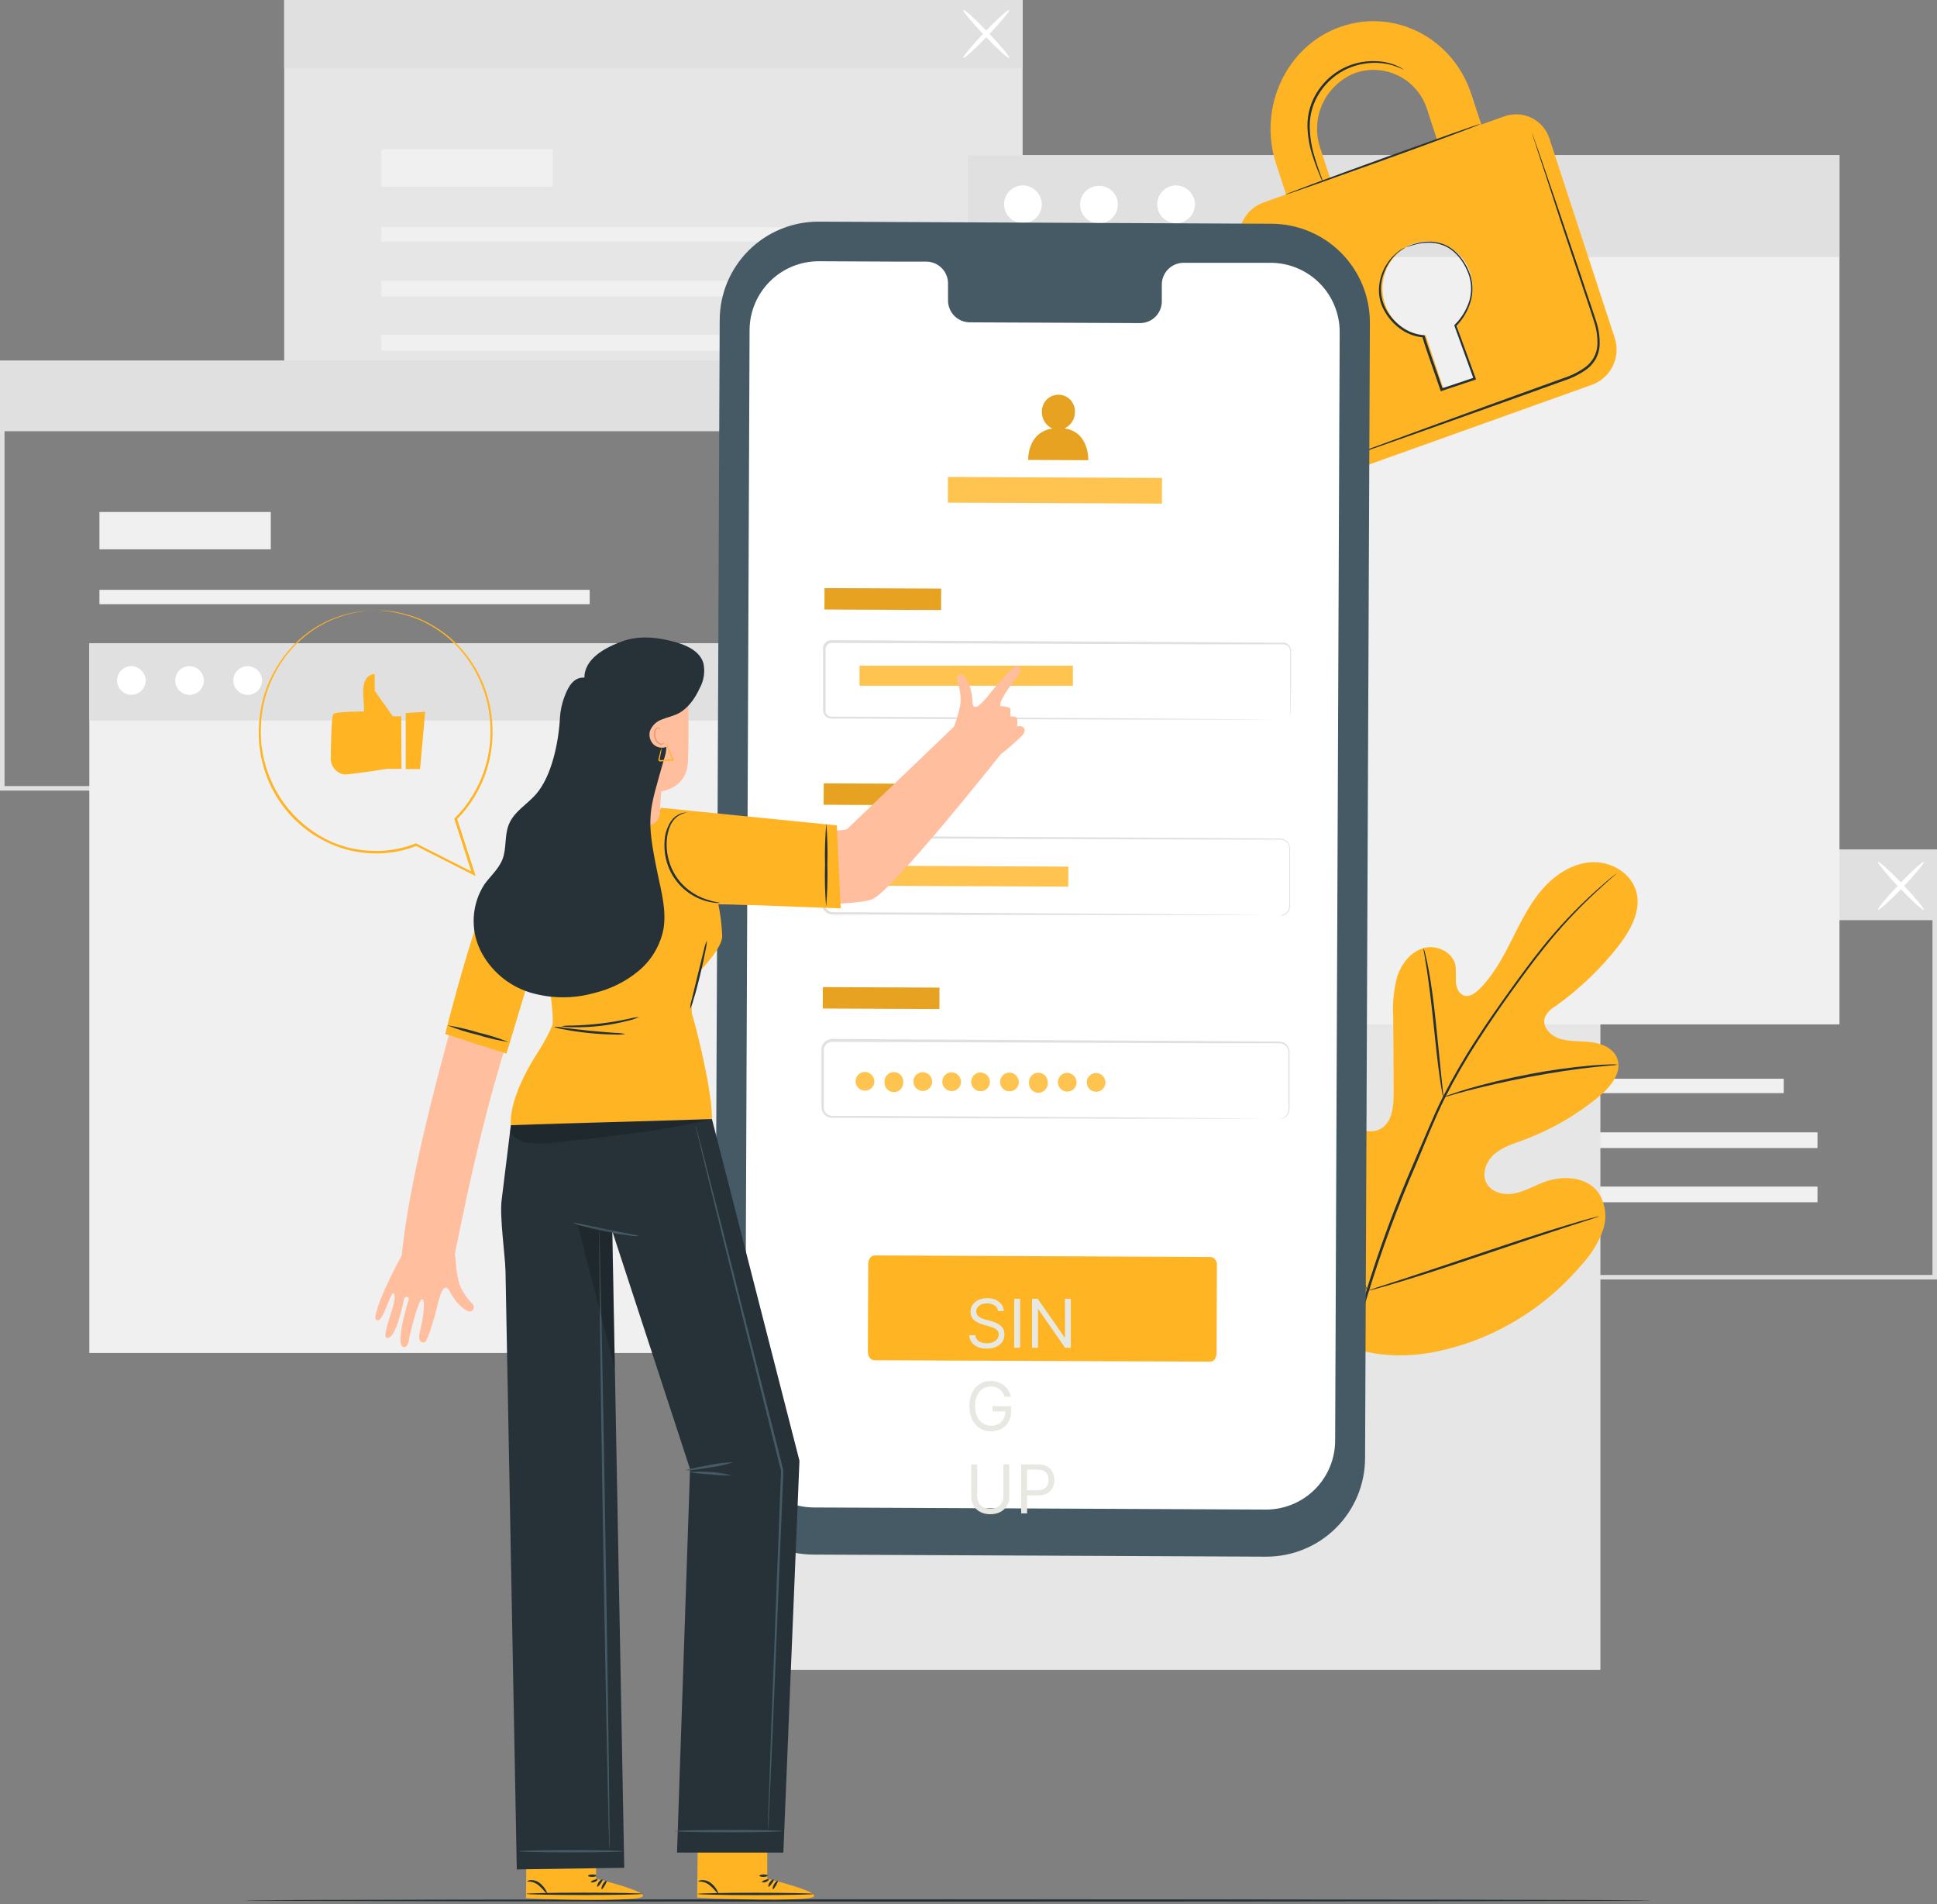 <svg width="234" height="230" viewBox="0 0 234 230" fill="none" xmlns="http://www.w3.org/2000/svg">
<rect x="0" y="0" width="234" height="230" fill="#808080" stroke="none"/>
<path d="M234 154.545H144.231V102.597H234V154.545ZM144.779 153.997H233.452V103.145H144.779V153.997Z" fill="#E0E0E0"/>
<path d="M215.481 130.296H156.254V132.033H215.481V130.296Z" fill="#F0F0F0"/>
<path d="M219.562 136.771H156.254V138.666H219.562V136.771Z" fill="#F0F0F0"/>
<path d="M219.562 143.322H156.254V145.217H219.562V143.322Z" fill="#F0F0F0"/>
<path d="M176.953 120.892H156.254V125.4H176.953V120.892Z" fill="#F0F0F0"/>
<path d="M233.726 102.871H144.521V111.142H233.726V102.871Z" fill="#E0E0E0"/>
<path d="M226.863 109.904C226.748 109.794 227.898 108.409 229.426 106.809C230.955 105.21 232.297 103.999 232.406 104.103C232.516 104.208 231.371 105.599 229.843 107.204C228.314 108.809 226.972 110.014 226.863 109.904Z" fill="white"/>
<path d="M232.417 109.904C232.307 110.014 230.971 108.809 229.437 107.204C227.904 105.599 226.759 104.213 226.874 104.103C226.989 103.994 228.32 105.199 229.854 106.809C231.387 108.42 232.521 109.794 232.417 109.904Z" fill="white"/>
<path d="M123.537 0H34.332V51.405H123.537V0Z" fill="#E6E6E6"/>
<path d="M105.298 27.431H46.07V29.167H105.298V27.431Z" fill="#F0F0F0"/>
<path d="M109.378 33.905H46.07V35.8H109.378V33.905Z" fill="#F0F0F0"/>
<path d="M109.378 40.456H46.07V42.351H109.378V40.456Z" fill="#F0F0F0"/>
<path d="M66.769 18.026H46.07V22.534H66.769V18.026Z" fill="#F0F0F0"/>
<path d="M123.537 0H34.332V8.271H123.537V0Z" fill="#E0E0E0"/>
<path d="M116.373 6.995C116.258 6.891 117.408 5.499 118.936 3.9C120.464 2.3 121.806 1.09 121.916 1.2C122.025 1.309 120.881 2.695 119.352 4.294C117.824 5.894 116.482 7.093 116.373 6.995Z" fill="white"/>
<path d="M121.916 6.995C121.806 7.104 120.47 5.899 118.936 4.294C117.403 2.689 116.258 1.309 116.373 1.2C116.488 1.09 117.819 2.295 119.352 3.9C120.886 5.505 122.031 6.891 121.916 6.995Z" fill="white"/>
<path d="M89.753 95.493H0V43.54H89.753V95.493ZM0.548 94.945H89.205V44.088H0.548V94.945Z" fill="#E0E0E0"/>
<path d="M71.239 71.245H12.012V72.981H71.239V71.245Z" fill="#F0F0F0"/>
<path d="M75.32 77.719H12.012V79.614H75.32V77.719Z" fill="#F0F0F0"/>
<path d="M75.32 84.27H12.012V86.165H75.32V84.27Z" fill="#F0F0F0"/>
<path d="M32.711 61.84H12.012V66.348H32.711V61.84Z" fill="#F0F0F0"/>
<path d="M89.479 43.814H0.274V52.085H89.479V43.814Z" fill="#E0E0E0"/>
<path d="M193.336 107.395H88.005V201.694H193.336V107.395Z" fill="#E6E6E6"/>
<path d="M93.302 77.691H10.79V163.418H93.302V77.691Z" fill="#F0F0F0"/>
<path d="M93.302 77.691H10.79V87.03H93.302V77.691Z" fill="#E0E0E0"/>
<path d="M17.604 82.265C17.589 82.604 17.475 82.93 17.276 83.205C17.077 83.479 16.802 83.689 16.484 83.808C16.167 83.928 15.822 83.951 15.491 83.876C15.161 83.801 14.86 83.63 14.625 83.385C14.391 83.141 14.233 82.832 14.172 82.499C14.112 82.165 14.15 81.821 14.283 81.51C14.416 81.198 14.637 80.932 14.92 80.745C15.203 80.558 15.534 80.458 15.873 80.457C16.342 80.469 16.787 80.666 17.112 81.004C17.436 81.343 17.613 81.796 17.604 82.265Z" fill="white"/>
<path d="M24.632 82.265C24.618 82.605 24.504 82.934 24.305 83.21C24.106 83.486 23.829 83.698 23.511 83.818C23.192 83.939 22.846 83.963 22.513 83.887C22.181 83.812 21.878 83.641 21.643 83.395C21.407 83.149 21.25 82.839 21.189 82.504C21.128 82.169 21.167 81.823 21.301 81.51C21.435 81.197 21.658 80.93 21.943 80.743C22.227 80.556 22.561 80.457 22.901 80.457C23.37 80.469 23.815 80.666 24.139 81.004C24.464 81.343 24.641 81.796 24.632 82.265Z" fill="white"/>
<path d="M31.659 82.265C31.645 82.605 31.532 82.934 31.332 83.21C31.133 83.486 30.857 83.698 30.538 83.818C30.22 83.939 29.873 83.963 29.541 83.887C29.209 83.812 28.906 83.641 28.67 83.395C28.435 83.149 28.277 82.839 28.216 82.504C28.155 82.169 28.194 81.823 28.328 81.51C28.462 81.197 28.686 80.93 28.97 80.743C29.255 80.556 29.588 80.457 29.928 80.457C30.397 80.469 30.843 80.666 31.167 81.004C31.491 81.343 31.668 81.796 31.659 82.265Z" fill="white"/>
<path d="M222.218 18.749H116.888V123.729H222.218V18.749Z" fill="#F0F0F0"/>
<path d="M222.218 18.749H116.888V31.046H222.218V18.749Z" fill="#E0E0E0"/>
<path d="M125.86 24.774C125.84 25.221 125.69 25.653 125.428 26.015C125.165 26.378 124.802 26.655 124.384 26.813C123.965 26.971 123.509 27.002 123.073 26.903C122.636 26.804 122.239 26.579 121.929 26.256C121.619 25.933 121.411 25.526 121.331 25.086C121.25 24.646 121.301 24.192 121.477 23.78C121.652 23.369 121.944 23.018 122.318 22.771C122.691 22.524 123.128 22.392 123.576 22.392C124.194 22.406 124.782 22.665 125.21 23.111C125.638 23.558 125.871 24.156 125.86 24.774Z" fill="white"/>
<path d="M134.443 23.164C134.746 23.494 134.946 23.905 135.018 24.348C135.089 24.791 135.028 25.244 134.844 25.653C134.659 26.061 134.358 26.406 133.978 26.645C133.599 26.883 133.157 27.005 132.709 26.995C132.261 26.984 131.826 26.842 131.458 26.586C131.09 26.33 130.806 25.971 130.64 25.555C130.474 25.138 130.435 24.682 130.527 24.243C130.619 23.805 130.838 23.402 131.156 23.087C131.603 22.662 132.199 22.432 132.815 22.446C133.431 22.461 134.017 22.719 134.443 23.164Z" fill="white"/>
<path d="M144.362 24.774C144.343 25.221 144.193 25.653 143.93 26.015C143.668 26.378 143.305 26.655 142.886 26.813C142.468 26.971 142.012 27.002 141.575 26.903C141.139 26.804 140.741 26.579 140.432 26.256C140.122 25.933 139.914 25.526 139.834 25.086C139.753 24.646 139.804 24.192 139.979 23.78C140.155 23.369 140.447 23.018 140.82 22.771C141.193 22.524 141.631 22.392 142.078 22.392C142.697 22.406 143.284 22.665 143.712 23.111C144.14 23.558 144.374 24.156 144.362 24.774Z" fill="white"/>
<path d="M199.465 229.547C199.465 229.624 161.43 229.689 114.527 229.689C67.624 229.689 29.573 229.624 29.573 229.547C29.573 229.47 67.602 229.404 114.527 229.404C161.452 229.404 199.465 229.476 199.465 229.547Z" fill="#263238"/>
<path d="M162.405 162.493C153.942 156.582 152.025 145.611 152.359 135.746C152.414 134.103 152.233 132.361 153.017 130.921C153.8 129.48 155.629 128.489 157.103 129.179C158.324 129.754 158.856 131.178 159.54 132.356C160.454 133.924 161.793 135.202 163.402 136.042C164.448 136.59 165.746 136.919 166.781 136.349C168.205 135.566 168.37 133.61 168.359 131.967C168.359 128.911 168.341 125.858 168.304 122.809C168.206 121.171 168.372 119.529 168.797 117.945C169.306 116.389 170.44 114.949 171.99 114.51C173.54 114.072 175.474 114.976 175.825 116.575C175.885 117.253 175.901 117.934 175.874 118.613C175.918 119.298 176.235 120.048 176.876 120.256C177.517 120.464 178.185 119.988 178.678 119.506C180.365 117.863 181.516 115.721 182.584 113.607C183.652 111.492 184.698 109.318 186.232 107.516C187.765 105.714 189.885 104.284 192.257 104.147C194.628 104.01 197.099 105.467 197.69 107.768C198.282 110.068 196.94 112.418 195.499 114.286C193.326 117.058 190.763 119.503 187.891 121.543C187.331 121.85 186.883 122.328 186.615 122.907C186.259 124.003 187.294 125.098 188.373 125.443C189.595 125.849 190.92 125.723 192.207 125.876C193.495 126.029 194.864 126.588 195.351 127.793C196.02 129.469 194.617 131.222 193.243 132.372C190.482 134.673 187.347 136.483 183.975 137.724C182.77 138.162 181.505 138.551 180.53 139.394C179.555 140.238 178.974 141.711 179.56 142.867C180.146 144.023 181.652 144.39 182.918 144.154C184.183 143.919 185.306 143.239 186.511 142.785C188.762 141.936 191.665 142.089 193.084 144.034C193.523 144.704 193.801 145.466 193.897 146.262C193.992 147.057 193.901 147.864 193.632 148.618C193.083 150.12 192.24 151.496 191.15 152.666C187.563 156.952 182.902 160.209 177.643 162.104C172.423 163.911 167.587 164.404 162.399 162.503" fill="#FFB423"/>
<path d="M195.28 105.5C195.28 105.5 195.231 105.555 195.121 105.654L194.634 106.086C194.207 106.47 193.577 107.028 192.783 107.768C190.531 109.859 188.44 112.116 186.527 114.521C185.306 116.039 184.041 117.759 182.693 119.626C181.346 121.494 179.955 123.51 178.574 125.652C177.103 127.91 175.755 130.247 174.537 132.652C173.902 133.906 173.343 135.215 172.768 136.552L171.07 140.632C168.832 145.772 166.883 151.033 165.231 156.391C163.901 160.774 162.984 165.272 162.493 169.827C162.174 172.9 162.123 175.996 162.339 179.078C162.427 180.174 162.509 181.012 162.586 181.581C162.619 181.855 162.64 182.074 162.662 182.233V182.458C162.639 182.386 162.622 182.313 162.613 182.239C162.586 182.08 162.553 181.866 162.509 181.592C162.41 181.044 162.306 180.179 162.208 179.084C161.943 175.995 161.962 172.89 162.263 169.805C162.724 165.231 163.621 160.712 164.941 156.309C166.578 150.936 168.523 145.662 170.763 140.512L172.505 136.447C173.08 135.116 173.645 133.796 174.285 132.537C175.512 130.124 176.87 127.782 178.355 125.52C179.757 123.329 181.171 121.346 182.502 119.495C183.833 117.644 185.12 115.913 186.336 114.401C188.268 112.002 190.387 109.76 192.673 107.697C193.484 106.968 194.13 106.42 194.568 106.053L195.078 105.643C195.14 105.588 195.208 105.54 195.28 105.5Z" fill="#263238"/>
<path d="M174.357 132.526C174.279 132.3 174.226 132.067 174.198 131.83C174.11 131.375 174.011 130.735 173.896 129.902C173.661 128.259 173.42 126.008 173.162 123.515C172.905 121.023 172.615 118.766 172.374 117.14C172.248 116.329 172.138 115.677 172.061 115.223C172.002 114.99 171.97 114.751 171.968 114.511C172.063 114.73 172.131 114.96 172.171 115.195C172.292 115.644 172.428 116.291 172.582 117.107C172.894 118.75 173.201 120.985 173.458 123.482C173.716 125.98 173.935 128.171 174.105 129.875C174.187 130.641 174.258 131.293 174.313 131.814C174.355 132.048 174.37 132.287 174.357 132.526Z" fill="#263238"/>
<path d="M195.434 128.593C195.167 128.651 194.896 128.684 194.623 128.691C194.075 128.741 193.297 128.807 192.333 128.916C190.405 129.124 187.754 129.508 184.846 130.055C181.937 130.603 179.325 131.222 177.446 131.699C176.509 131.94 175.753 132.159 175.255 132.307C174.989 132.401 174.713 132.467 174.433 132.504C174.686 132.376 174.95 132.272 175.222 132.192C175.737 132.011 176.482 131.759 177.413 131.49C179.281 130.943 181.893 130.291 184.813 129.732C187.286 129.259 189.781 128.912 192.29 128.691C193.259 128.609 194.042 128.576 194.59 128.566C194.871 128.546 195.154 128.556 195.434 128.593Z" fill="#263238"/>
<path d="M165.209 155.925C165.151 155.846 165.103 155.759 165.067 155.668L164.705 154.906C164.393 154.244 163.971 153.263 163.467 152.064C162.449 149.654 161.151 146.279 159.77 142.533C158.39 138.786 157.119 135.412 156.155 132.975C155.684 131.792 155.295 130.822 155.005 130.099L154.698 129.316C154.656 129.226 154.626 129.13 154.611 129.031C154.669 129.11 154.717 129.197 154.753 129.289L155.114 130.05C155.421 130.713 155.848 131.693 156.352 132.893C157.371 135.303 158.669 138.677 160.05 142.423C161.43 146.17 162.701 149.544 163.665 151.981C164.136 153.165 164.525 154.134 164.809 154.857C164.935 155.169 165.04 155.405 165.122 155.64C165.164 155.731 165.194 155.827 165.209 155.925Z" fill="#263238"/>
<path d="M193.188 146.904C193.1 146.954 193.006 146.993 192.909 147.019L192.098 147.293L189.102 148.262C186.571 149.084 183.077 150.256 179.242 151.549C175.408 152.841 171.897 153.992 169.35 154.758C168.079 155.147 167.044 155.443 166.327 155.64L165.5 155.854C165.403 155.884 165.304 155.905 165.204 155.914C165.292 155.864 165.385 155.825 165.483 155.799L166.294 155.525L169.29 154.556C171.821 153.734 175.315 152.562 179.149 151.269C182.983 149.977 186.489 148.826 189.036 148.06C190.312 147.671 191.342 147.375 192.065 147.178L192.892 146.964C192.988 146.933 193.087 146.913 193.188 146.904Z" fill="#263238"/>
<path d="M181.773 14.039L178.952 15.046L177.742 11.36C175.518 4.563 168.43 0.953 161.917 3.248C155.405 5.543 151.938 12.998 154.161 19.795L155.372 23.482L152.54 24.495C151.46 24.914 150.583 25.733 150.092 26.781C149.6 27.83 149.531 29.028 149.9 30.126L157.749 54.111C157.912 54.655 158.182 55.16 158.545 55.597C158.907 56.034 159.353 56.394 159.857 56.655C160.36 56.916 160.911 57.073 161.477 57.117C162.043 57.161 162.612 57.09 163.15 56.91L192.383 46.454C193.477 46.036 194.366 45.21 194.864 44.149C195.361 43.089 195.428 41.877 195.05 40.768L187.196 16.783C187.028 16.241 186.754 15.738 186.388 15.304C186.022 14.871 185.573 14.515 185.067 14.259C184.561 14.003 184.008 13.852 183.442 13.814C182.876 13.776 182.309 13.852 181.773 14.039ZM159.491 17.873C158.891 16.105 158.999 14.174 159.791 12.485C160.584 10.795 161.999 9.477 163.741 8.808C164.602 8.513 165.512 8.395 166.419 8.461C167.326 8.526 168.211 8.773 169.02 9.188C169.829 9.602 170.546 10.176 171.129 10.874C171.712 11.572 172.148 12.38 172.412 13.25L173.617 16.936L160.696 21.559L159.491 17.873ZM175.923 39.158L177.928 45.282C177.965 45.404 177.953 45.537 177.895 45.651C177.836 45.765 177.737 45.853 177.616 45.895L174.806 46.898C174.694 46.928 174.574 46.915 174.472 46.86C174.37 46.805 174.293 46.712 174.258 46.602L172.237 40.505C171.122 40.445 170.053 40.045 169.172 39.36C168.291 38.674 167.64 37.736 167.307 36.671C166.831 35.263 166.918 33.725 167.55 32.379C168.182 31.034 169.31 29.985 170.698 29.452C171.383 29.218 172.108 29.124 172.831 29.176C173.553 29.228 174.257 29.425 174.902 29.756C175.546 30.086 176.118 30.542 176.582 31.098C177.047 31.654 177.394 32.297 177.605 32.99C177.957 34.072 177.986 35.234 177.688 36.332C177.391 37.431 176.779 38.418 175.929 39.174L175.923 39.158Z" fill="#FFB423"/>
<path d="M178.826 14.981C178.826 15.057 173.595 17.024 167.088 19.363C160.581 21.701 155.273 23.58 155.246 23.525C155.219 23.471 160.477 21.488 166.989 19.143C173.502 16.799 178.799 14.909 178.826 14.981Z" fill="#263238"/>
<path d="M185.037 15.989C185.062 16.036 185.082 16.085 185.098 16.136C185.142 16.246 185.191 16.388 185.257 16.564C185.399 16.963 185.596 17.517 185.843 18.207L187.946 24.331C188.822 26.927 189.869 30.005 191.03 33.423C191.578 35.138 192.224 36.923 192.826 38.802C193.149 39.77 193.288 40.79 193.237 41.809C193.191 42.339 193.04 42.855 192.793 43.326C192.53 43.796 192.179 44.211 191.758 44.548C190.912 45.165 189.973 45.644 188.976 45.966L186.155 46.98L180.814 48.891L171.771 52.112L165.664 54.259L164.021 54.807L163.583 54.949C163.536 54.97 163.486 54.983 163.435 54.988C163.435 54.988 163.478 54.988 163.572 54.922L163.999 54.752L165.642 54.133L171.716 51.898L180.743 48.612L186.073 46.684L188.894 45.665C189.862 45.356 190.774 44.892 191.594 44.29C191.985 43.978 192.313 43.593 192.558 43.156C192.79 42.72 192.93 42.241 192.969 41.749C193.019 40.767 192.885 39.784 192.574 38.851C191.983 36.989 191.358 35.187 190.794 33.472C189.655 30.049 188.603 26.96 187.771 24.363C186.938 21.767 186.237 19.68 185.755 18.212C185.525 17.495 185.35 16.936 185.207 16.531L185.076 16.093C185.059 16.059 185.046 16.024 185.037 15.989Z" fill="#263238"/>
<path d="M169.613 8.435C169.613 8.435 169.323 8.293 168.786 8.074C168.021 7.78 167.212 7.617 166.392 7.592C165.178 7.55 163.97 7.778 162.854 8.26C161.498 8.86 160.338 9.83 159.507 11.059C158.672 12.284 158.223 13.733 158.22 15.216C158.232 16.432 158.416 17.64 158.768 18.804C159.053 19.801 159.349 20.595 159.546 21.148C159.662 21.429 159.757 21.718 159.831 22.014C159.675 21.751 159.545 21.474 159.442 21.187C159.217 20.639 158.894 19.861 158.576 18.859C158.186 17.683 157.974 16.455 157.946 15.216C157.932 13.677 158.391 12.17 159.261 10.9C160.12 9.626 161.327 8.626 162.739 8.019C163.889 7.535 165.136 7.321 166.382 7.394C167.219 7.437 168.041 7.632 168.808 7.97C169.013 8.064 169.211 8.174 169.4 8.298C169.477 8.332 169.55 8.379 169.613 8.435Z" fill="#263238"/>
<path d="M169.865 29.868C169.953 29.815 170.044 29.77 170.139 29.731C170.413 29.608 170.697 29.507 170.988 29.43C171.45 29.294 171.926 29.213 172.407 29.189C173.061 29.154 173.715 29.253 174.329 29.479C175.731 29.972 177.019 31.402 177.654 33.313C177.959 34.339 177.959 35.432 177.654 36.458C177.316 37.571 176.711 38.585 175.89 39.41L175.923 39.262C176.652 41.261 177.446 43.43 178.267 45.693L178.317 45.829L178.18 45.879L176.925 46.295L174.187 47.21L174.05 47.254L174.006 47.117C173.256 44.849 172.434 42.735 171.815 40.659L171.936 40.752C170.865 40.663 169.844 40.261 169 39.596C168.236 39.008 167.61 38.26 167.165 37.405C166.763 36.647 166.563 35.798 166.584 34.94C166.609 34.064 166.828 33.203 167.225 32.421C167.622 31.639 168.187 30.954 168.879 30.416C169.164 30.185 169.484 30 169.827 29.868C169.517 30.052 169.218 30.251 168.928 30.465C168.168 31.109 167.585 31.937 167.236 32.87C166.936 33.574 166.796 34.335 166.825 35.099C166.855 35.863 167.053 36.611 167.406 37.29C167.843 38.113 168.454 38.83 169.197 39.394C170.002 40.025 170.976 40.406 171.996 40.489H172.089L172.116 40.571C172.719 42.609 173.546 44.739 174.307 47.018L174.126 46.93L176.865 46.016L178.114 45.594L178.026 45.78C177.21 43.518 176.422 41.343 175.699 39.344V39.262L175.764 39.196C176.561 38.405 177.154 37.434 177.495 36.364C177.786 35.383 177.786 34.339 177.495 33.357C176.898 31.517 175.666 30.12 174.329 29.627C173.738 29.399 173.106 29.293 172.472 29.315C171.999 29.326 171.529 29.39 171.07 29.507C170.254 29.709 169.871 29.896 169.865 29.868Z" fill="#263238"/>
<path d="M152.934 188.023L98.221 187.771C95.061 187.753 92.037 186.483 89.814 184.238C87.591 181.993 86.349 178.957 86.362 175.797L86.943 38.638C86.949 37.072 87.264 35.523 87.87 34.08C88.475 32.636 89.359 31.326 90.471 30.224C91.583 29.122 92.901 28.25 94.35 27.658C95.799 27.066 97.351 26.766 98.916 26.773L153.625 27.026C156.784 27.041 159.808 28.311 162.033 30.555C164.257 32.799 165.5 35.834 165.489 38.994L164.908 176.148C164.902 177.714 164.587 179.263 163.982 180.707C163.376 182.151 162.493 183.462 161.381 184.565C160.269 185.668 158.951 186.541 157.501 187.134C156.052 187.727 154.5 188.029 152.934 188.023Z" fill="#455A64"/>
<path d="M153.542 31.741H142.938C142.592 31.748 142.251 31.823 141.934 31.961C141.616 32.099 141.33 32.299 141.09 32.548C140.849 32.797 140.661 33.091 140.534 33.413C140.408 33.736 140.346 34.08 140.353 34.425V36.348C140.359 36.694 140.298 37.037 140.171 37.359C140.045 37.681 139.856 37.975 139.616 38.224C139.376 38.472 139.089 38.671 138.772 38.809C138.454 38.947 138.113 39.021 137.768 39.026L117.096 38.933C116.397 38.915 115.733 38.619 115.252 38.112C114.77 37.605 114.509 36.927 114.527 36.227V34.305C114.545 33.606 114.285 32.93 113.804 32.422C113.324 31.915 112.662 31.619 111.963 31.599H108.233L98.949 31.555C96.741 31.542 94.617 32.405 93.044 33.954C91.47 35.503 90.574 37.612 90.552 39.821L90.005 173.699C90 174.795 90.21 175.881 90.625 176.895C91.04 177.909 91.65 178.831 92.421 179.609C93.192 180.388 94.109 181.006 95.119 181.43C96.129 181.854 97.213 182.075 98.308 182.08L152.907 182.332C154.003 182.337 155.09 182.126 156.104 181.711C157.119 181.296 158.042 180.685 158.821 179.914C159.6 179.142 160.219 178.225 160.643 177.214C161.067 176.203 161.288 175.119 161.293 174.023L161.841 40.144C161.854 37.929 160.987 35.8 159.431 34.225C157.875 32.649 155.757 31.756 153.542 31.741Z" fill="white"/>
<path d="M146.197 164.47L105.599 164.295C105.177 164.295 104.837 163.834 104.843 163.276L104.887 152.655C104.887 152.107 105.232 151.636 105.653 151.636L146.252 151.823C146.486 151.863 146.695 151.992 146.836 152.183C146.976 152.374 147.038 152.612 147.008 152.847L146.97 163.457C146.97 164.021 146.619 164.475 146.197 164.47Z" fill="#FFB423"/>
<path d="M120.569 158.357C120.535 158.064 120.394 157.837 120.148 157.675C119.901 157.513 119.599 157.433 119.241 157.433C118.979 157.433 118.75 157.475 118.554 157.56C118.36 157.644 118.207 157.761 118.098 157.909C117.99 158.057 117.936 158.226 117.936 158.414C117.936 158.572 117.974 158.708 118.049 158.822C118.126 158.933 118.224 159.027 118.343 159.102C118.463 159.175 118.588 159.235 118.719 159.284C118.849 159.33 118.97 159.367 119.079 159.396L119.68 159.558C119.834 159.598 120.005 159.654 120.194 159.725C120.385 159.797 120.567 159.894 120.74 160.017C120.915 160.138 121.059 160.294 121.173 160.485C121.287 160.675 121.343 160.909 121.343 161.186C121.343 161.506 121.26 161.795 121.092 162.053C120.927 162.311 120.684 162.516 120.364 162.668C120.047 162.82 119.661 162.896 119.207 162.896C118.783 162.896 118.416 162.827 118.106 162.691C117.798 162.554 117.556 162.364 117.379 162.119C117.204 161.875 117.104 161.591 117.081 161.267H117.821C117.84 161.491 117.915 161.675 118.046 161.822C118.179 161.966 118.346 162.074 118.548 162.145C118.752 162.214 118.972 162.249 119.207 162.249C119.48 162.249 119.725 162.205 119.943 162.116C120.16 162.026 120.333 161.901 120.46 161.741C120.587 161.579 120.65 161.39 120.65 161.175C120.65 160.979 120.595 160.819 120.486 160.696C120.376 160.572 120.232 160.472 120.053 160.395C119.874 160.318 119.68 160.251 119.472 160.193L118.745 159.985C118.283 159.852 117.917 159.663 117.647 159.416C117.378 159.17 117.243 158.848 117.243 158.449C117.243 158.118 117.333 157.829 117.512 157.583C117.693 157.334 117.935 157.142 118.239 157.005C118.545 156.867 118.887 156.797 119.264 156.797C119.645 156.797 119.984 156.866 120.281 157.002C120.577 157.137 120.812 157.322 120.985 157.557C121.16 157.792 121.253 158.058 121.262 158.357H120.569ZM123.237 156.878V162.792H122.521V156.878H123.237ZM129.362 156.878V162.792H128.669L125.447 158.149H125.389V162.792H124.673V156.878H125.366L128.6 161.533H128.657V156.878H129.362ZM121.378 168.726C121.314 168.532 121.231 168.358 121.127 168.204C121.025 168.048 120.902 167.915 120.76 167.805C120.62 167.695 120.46 167.612 120.281 167.554C120.102 167.496 119.905 167.467 119.692 167.467C119.341 167.467 119.023 167.558 118.736 167.739C118.449 167.92 118.221 168.186 118.052 168.539C117.882 168.891 117.797 169.323 117.797 169.835C117.797 170.347 117.883 170.779 118.054 171.132C118.226 171.484 118.458 171.75 118.75 171.931C119.043 172.112 119.372 172.203 119.738 172.203C120.077 172.203 120.375 172.131 120.633 171.986C120.893 171.84 121.095 171.634 121.239 171.368C121.386 171.101 121.459 170.786 121.459 170.424L121.678 170.47H119.9V169.835H122.152V170.47C122.152 170.957 122.048 171.381 121.84 171.741C121.634 172.101 121.349 172.38 120.985 172.578C120.623 172.775 120.208 172.873 119.738 172.873C119.214 172.873 118.754 172.75 118.358 172.503C117.963 172.257 117.655 171.906 117.434 171.452C117.214 170.998 117.104 170.459 117.104 169.835C117.104 169.367 117.167 168.947 117.292 168.573C117.419 168.198 117.598 167.878 117.829 167.615C118.06 167.351 118.334 167.149 118.649 167.008C118.965 166.868 119.312 166.797 119.692 166.797C120.004 166.797 120.294 166.845 120.564 166.939C120.835 167.031 121.077 167.163 121.288 167.334C121.502 167.504 121.68 167.707 121.823 167.944C121.965 168.179 122.063 168.439 122.117 168.726H121.378ZM121.216 176.878H121.932V180.794C121.932 181.198 121.837 181.559 121.647 181.877C121.458 182.192 121.191 182.442 120.847 182.624C120.502 182.805 120.098 182.896 119.634 182.896C119.17 182.896 118.766 182.805 118.421 182.624C118.077 182.442 117.809 182.192 117.618 181.877C117.43 181.559 117.335 181.198 117.335 180.794V176.878H118.052V180.736C118.052 181.025 118.115 181.282 118.242 181.507C118.369 181.73 118.55 181.906 118.785 182.035C119.022 182.162 119.305 182.226 119.634 182.226C119.963 182.226 120.246 182.162 120.483 182.035C120.72 181.906 120.901 181.73 121.026 181.507C121.153 181.282 121.216 181.025 121.216 180.736V176.878ZM123.362 182.792V176.878H125.361C125.825 176.878 126.204 176.962 126.498 177.129C126.795 177.295 127.014 177.519 127.157 177.802C127.299 178.085 127.37 178.401 127.37 178.749C127.37 179.098 127.299 179.414 127.157 179.699C127.016 179.984 126.799 180.211 126.504 180.381C126.21 180.548 125.832 180.632 125.372 180.632H123.94V179.997H125.349C125.667 179.997 125.922 179.942 126.114 179.832C126.307 179.722 126.446 179.574 126.533 179.387C126.621 179.199 126.666 178.986 126.666 178.749C126.666 178.513 126.621 178.301 126.533 178.114C126.446 177.927 126.306 177.781 126.111 177.675C125.917 177.567 125.659 177.513 125.338 177.513H124.079V182.792H123.362Z" fill="#E8E8E3"/>
<path d="M113.697 71.097L99.609 71.033L99.597 73.618L113.685 73.682L113.697 71.097Z" fill="#FFB423"/>
<path opacity="0.1" d="M113.697 71.097L99.609 71.033L99.597 73.618L113.685 73.682L113.697 71.097Z" fill="black"/>
<path d="M154.994 86.97C155.105 86.959 155.213 86.933 155.317 86.894C155.469 86.834 155.601 86.733 155.697 86.603C155.794 86.472 155.852 86.316 155.865 86.154C155.865 85.283 155.865 84.012 155.865 82.38C155.865 81.564 155.865 80.649 155.865 79.641C155.865 79.395 155.865 79.138 155.865 78.88C155.901 78.63 155.846 78.376 155.712 78.162C155.636 78.06 155.538 77.977 155.425 77.919C155.312 77.861 155.187 77.83 155.06 77.828H154.205H146.29L100.477 77.659C100.36 77.657 100.244 77.683 100.139 77.735C100.034 77.788 99.944 77.865 99.875 77.96C99.743 78.174 99.692 78.429 99.733 78.677C99.733 79.225 99.733 79.773 99.733 80.321C99.733 81.416 99.733 82.511 99.733 83.607C99.733 84.155 99.733 84.703 99.733 85.25C99.71 85.505 99.71 85.762 99.733 86.017C99.761 86.126 99.815 86.228 99.889 86.313C99.963 86.399 100.056 86.466 100.16 86.51C100.268 86.553 100.383 86.573 100.499 86.57H103.287L115.453 86.636L136.048 86.762L149.933 86.871L153.707 86.915H154.687C154.912 86.915 155.021 86.915 155.021 86.915H154.687H153.707H149.933H136.048L115.453 86.85L103.287 86.8H100.499C100.346 86.807 100.193 86.78 100.05 86.724C99.906 86.662 99.778 86.568 99.675 86.45C99.573 86.331 99.499 86.191 99.459 86.039C99.427 85.895 99.416 85.748 99.426 85.601V85.195C99.426 84.648 99.426 84.1 99.426 83.552C99.426 82.457 99.426 81.361 99.426 80.266C99.426 79.718 99.426 79.17 99.426 78.623C99.415 78.477 99.415 78.33 99.426 78.184C99.446 78.023 99.509 77.87 99.606 77.741C99.701 77.609 99.826 77.501 99.971 77.428C100.116 77.354 100.277 77.317 100.439 77.319L146.252 77.571L154.167 77.626H155.021C155.172 77.626 155.32 77.662 155.454 77.732C155.587 77.801 155.702 77.902 155.788 78.026C155.943 78.264 156.005 78.55 155.963 78.831C155.963 79.088 155.963 79.346 155.963 79.592C155.963 80.589 155.963 81.504 155.963 82.331C155.963 83.974 155.925 85.234 155.914 86.11C155.901 86.279 155.84 86.44 155.738 86.575C155.636 86.71 155.497 86.813 155.339 86.871C155.235 86.936 155.116 86.97 154.994 86.97Z" fill="#E0E0E0"/>
<path d="M129.606 80.408H103.841V82.824H129.606V80.408Z" fill="#FFB423"/>
<path opacity="0.2" d="M129.606 80.408H103.841V82.824H129.606V80.408Z" fill="white"/>
<path d="M113.601 94.682L99.513 94.618L99.501 97.203L113.589 97.267L113.601 94.682Z" fill="#FFB423"/>
<path opacity="0.1" d="M113.601 94.682L99.513 94.618L99.501 97.203L113.589 97.267L113.601 94.682Z" fill="black"/>
<path d="M154.638 110.556C154.749 110.542 154.858 110.522 154.967 110.496C155.12 110.447 155.26 110.366 155.379 110.258C155.498 110.151 155.593 110.019 155.657 109.871C155.743 109.65 155.777 109.412 155.755 109.176C155.755 108.913 155.755 108.628 155.755 108.31C155.755 107.675 155.755 106.952 155.755 106.119V102.641C155.781 102.389 155.726 102.136 155.596 101.918C155.461 101.695 155.249 101.529 154.999 101.452C154.727 101.404 154.449 101.389 154.172 101.409H146.29L100.636 101.239C100.391 101.239 100.154 101.329 99.969 101.491C99.785 101.654 99.666 101.877 99.634 102.121C99.634 102.641 99.634 103.216 99.634 103.764C99.634 104.859 99.634 105.955 99.634 107.05C99.634 107.598 99.634 108.146 99.634 108.694C99.614 108.95 99.624 109.207 99.667 109.46C99.735 109.682 99.876 109.875 100.067 110.008C100.269 110.136 100.507 110.198 100.746 110.183H101.507H103.09L115.212 110.244L135.735 110.37L149.571 110.479L153.334 110.523H154.315H154.643H154.315H153.334H149.571H135.735L115.201 110.501L103.079 110.457H100.697C100.4 110.475 100.106 110.396 99.859 110.233C99.609 110.06 99.427 109.807 99.344 109.515C99.294 109.237 99.28 108.954 99.3 108.672C99.3 108.124 99.3 107.576 99.3 107.028C99.3 105.933 99.3 104.837 99.3 103.742C99.3 103.194 99.3 102.646 99.3 102.099C99.34 101.786 99.493 101.498 99.729 101.289C99.966 101.08 100.271 100.965 100.587 100.965L146.241 101.217L154.123 101.277C154.417 101.259 154.711 101.279 154.999 101.337C155.284 101.43 155.524 101.626 155.673 101.885C155.815 102.126 155.876 102.406 155.848 102.685C155.848 102.942 155.848 103.194 155.848 103.446C155.848 104.438 155.848 105.347 155.848 106.185C155.848 107.023 155.848 107.73 155.848 108.376C155.848 108.688 155.848 108.978 155.848 109.247C155.868 109.492 155.829 109.738 155.733 109.964C155.662 110.115 155.559 110.249 155.432 110.357C155.304 110.465 155.155 110.544 154.994 110.589C154.874 110.599 154.754 110.587 154.638 110.556Z" fill="#E0E0E0"/>
<path d="M113.494 119.291L99.407 119.227L99.395 121.812L113.483 121.876L113.494 119.291Z" fill="#FFB423"/>
<path opacity="0.1" d="M113.494 119.291L99.407 119.227L99.395 121.812L113.483 121.876L113.494 119.291Z" fill="black"/>
<path d="M154.528 135.155C154.639 135.142 154.749 135.122 154.857 135.095C155.009 135.046 155.15 134.966 155.269 134.859C155.388 134.753 155.483 134.622 155.547 134.476C155.633 134.254 155.667 134.016 155.646 133.78C155.646 133.512 155.646 133.232 155.646 132.909C155.646 132.279 155.646 131.551 155.646 130.718V127.24C155.672 126.988 155.616 126.735 155.487 126.517C155.349 126.298 155.137 126.135 154.89 126.057C154.617 126.006 154.339 125.99 154.063 126.008H146.181L100.527 125.838C100.281 125.838 100.044 125.928 99.86 126.09C99.675 126.253 99.556 126.476 99.524 126.72C99.524 127.267 99.524 127.815 99.524 128.363C99.524 129.458 99.524 130.554 99.524 131.649C99.524 132.197 99.524 132.745 99.524 133.293C99.504 133.547 99.515 133.802 99.557 134.054C99.623 134.277 99.764 134.471 99.957 134.602C100.158 134.733 100.397 134.794 100.636 134.777H103.019L115.14 134.843L135.664 134.969L149.5 135.078L153.263 135.122H154.244C154.463 135.122 154.572 135.122 154.572 135.122C154.572 135.122 154.463 135.122 154.244 135.122H153.263H149.5H135.664L115.14 135.062L103.019 135.012H100.636C100.34 135.032 100.045 134.953 99.798 134.788C99.549 134.615 99.367 134.362 99.283 134.07C99.234 133.792 99.219 133.509 99.24 133.227C99.24 132.679 99.24 132.131 99.24 131.584C99.24 130.488 99.24 129.393 99.24 128.297C99.24 127.749 99.24 127.202 99.24 126.627C99.278 126.314 99.43 126.026 99.666 125.817C99.902 125.608 100.206 125.493 100.521 125.493L146.175 125.745L154.057 125.805C154.351 125.787 154.645 125.807 154.934 125.865C155.218 125.958 155.458 126.153 155.607 126.413C155.749 126.654 155.81 126.934 155.783 127.213C155.783 127.47 155.783 127.727 155.783 127.974C155.783 128.965 155.783 129.875 155.783 130.713C155.783 131.551 155.783 132.257 155.783 132.904C155.783 133.216 155.783 133.506 155.783 133.775C155.804 134.02 155.764 134.266 155.668 134.492C155.597 134.643 155.494 134.777 155.366 134.885C155.238 134.993 155.089 135.072 154.928 135.116C154.8 135.16 154.663 135.174 154.528 135.155Z" fill="#E0E0E0"/>
<path d="M129.056 104.677L103.291 104.56L103.28 106.975L129.045 107.092L129.056 104.677Z" fill="#FFB423"/>
<path opacity="0.2" d="M129.056 104.677L103.291 104.56L103.28 106.975L129.045 107.092L129.056 104.677Z" fill="white"/>
<path d="M105.621 130.685C105.605 130.906 105.524 131.116 105.389 131.291C105.254 131.466 105.071 131.598 104.862 131.67C104.653 131.742 104.428 131.75 104.214 131.695C104 131.64 103.807 131.524 103.659 131.36C103.51 131.196 103.414 130.992 103.38 130.774C103.347 130.556 103.378 130.332 103.47 130.131C103.562 129.931 103.712 129.762 103.899 129.645C104.087 129.528 104.304 129.469 104.525 129.475C104.83 129.492 105.116 129.628 105.322 129.855C105.527 130.082 105.634 130.38 105.621 130.685Z" fill="#FFB423"/>
<path d="M109.11 130.702C109.121 130.856 109.099 131.011 109.048 131.157C108.996 131.303 108.915 131.437 108.809 131.55C108.704 131.663 108.576 131.753 108.434 131.815C108.292 131.877 108.139 131.909 107.984 131.909C107.829 131.909 107.676 131.877 107.534 131.815C107.392 131.753 107.265 131.663 107.159 131.55C107.053 131.437 106.972 131.303 106.921 131.157C106.869 131.011 106.848 130.856 106.859 130.702C106.848 130.547 106.869 130.392 106.921 130.246C106.972 130.1 107.053 129.967 107.159 129.854C107.265 129.74 107.392 129.65 107.534 129.588C107.676 129.527 107.829 129.495 107.984 129.495C108.139 129.495 108.292 129.527 108.434 129.588C108.576 129.65 108.704 129.74 108.809 129.854C108.915 129.967 108.996 130.1 109.048 130.246C109.099 130.392 109.121 130.547 109.11 130.702Z" fill="#FFB423"/>
<path d="M112.604 130.718C112.588 130.938 112.508 131.149 112.373 131.324C112.238 131.499 112.055 131.631 111.846 131.703C111.637 131.774 111.412 131.783 111.198 131.728C110.984 131.673 110.791 131.557 110.642 131.393C110.494 131.229 110.397 131.025 110.364 130.807C110.33 130.588 110.362 130.365 110.454 130.164C110.546 129.964 110.695 129.794 110.883 129.678C111.07 129.561 111.288 129.502 111.509 129.508C111.814 129.526 112.099 129.663 112.304 129.889C112.508 130.116 112.616 130.413 112.604 130.718Z" fill="#FFB423"/>
<path d="M116.093 130.735C116.077 130.955 115.997 131.166 115.862 131.341C115.727 131.516 115.544 131.647 115.335 131.719C115.126 131.791 114.901 131.8 114.687 131.745C114.473 131.69 114.28 131.573 114.132 131.409C113.983 131.245 113.886 131.042 113.853 130.823C113.819 130.605 113.851 130.382 113.943 130.181C114.035 129.98 114.184 129.811 114.372 129.694C114.559 129.577 114.777 129.518 114.998 129.524C115.303 129.542 115.588 129.68 115.793 129.906C115.997 130.132 116.105 130.43 116.093 130.735Z" fill="#FFB423"/>
<path d="M119.583 130.746C119.567 130.966 119.488 131.178 119.354 131.353C119.219 131.529 119.036 131.661 118.828 131.734C118.619 131.807 118.393 131.816 118.179 131.762C117.964 131.707 117.771 131.591 117.622 131.427C117.473 131.264 117.376 131.06 117.342 130.841C117.308 130.623 117.339 130.399 117.431 130.198C117.523 129.997 117.673 129.828 117.86 129.711C118.048 129.594 118.266 129.535 118.487 129.54C118.791 129.559 119.075 129.695 119.28 129.92C119.485 130.145 119.593 130.441 119.583 130.746Z" fill="#FFB423"/>
<path d="M123.077 130.762C123.062 130.981 122.983 131.192 122.85 131.367C122.718 131.542 122.536 131.675 122.329 131.749C122.122 131.822 121.897 131.834 121.683 131.781C121.47 131.729 121.276 131.615 121.126 131.454C120.976 131.294 120.876 131.092 120.839 130.875C120.802 130.658 120.829 130.435 120.917 130.234C121.005 130.032 121.15 129.861 121.335 129.74C121.519 129.62 121.734 129.556 121.954 129.557C122.263 129.568 122.554 129.702 122.765 129.927C122.975 130.153 123.088 130.453 123.077 130.762Z" fill="#FFB423"/>
<path d="M126.566 130.778C126.577 130.933 126.556 131.088 126.504 131.234C126.453 131.38 126.371 131.513 126.266 131.627C126.16 131.74 126.033 131.83 125.891 131.892C125.749 131.953 125.595 131.985 125.441 131.985C125.286 131.985 125.133 131.953 124.991 131.892C124.849 131.83 124.721 131.74 124.615 131.627C124.51 131.513 124.429 131.38 124.377 131.234C124.325 131.088 124.304 130.933 124.315 130.778C124.304 130.624 124.325 130.469 124.377 130.323C124.429 130.177 124.51 130.043 124.615 129.93C124.721 129.817 124.849 129.727 124.991 129.665C125.133 129.603 125.286 129.571 125.441 129.571C125.595 129.571 125.749 129.603 125.891 129.665C126.033 129.727 126.16 129.817 126.266 129.93C126.371 130.043 126.453 130.177 126.504 130.323C126.556 130.469 126.577 130.624 126.566 130.778Z" fill="#FFB423"/>
<path d="M130.055 130.795C130.04 131.014 129.962 131.225 129.829 131.4C129.696 131.575 129.514 131.708 129.307 131.782C129.1 131.855 128.875 131.866 128.662 131.814C128.448 131.762 128.254 131.648 128.104 131.487C127.954 131.326 127.855 131.125 127.817 130.908C127.78 130.691 127.808 130.468 127.896 130.267C127.984 130.065 128.129 129.894 128.313 129.773C128.497 129.653 128.713 129.589 128.933 129.59C129.241 129.601 129.532 129.734 129.743 129.96C129.953 130.186 130.066 130.486 130.055 130.795Z" fill="#FFB423"/>
<path d="M133.544 130.811C133.529 131.032 133.45 131.243 133.315 131.419C133.181 131.595 132.998 131.727 132.789 131.8C132.581 131.873 132.355 131.882 132.141 131.828C131.926 131.773 131.733 131.657 131.584 131.493C131.435 131.33 131.338 131.126 131.304 130.907C131.27 130.689 131.301 130.465 131.393 130.264C131.485 130.063 131.634 129.893 131.822 129.776C132.01 129.659 132.228 129.6 132.449 129.606C132.753 129.625 133.037 129.761 133.242 129.986C133.446 130.211 133.555 130.507 133.544 130.811Z" fill="#FFB423"/>
<g opacity="0.2">
<path d="M105.621 130.685C105.605 130.906 105.524 131.116 105.389 131.291C105.254 131.466 105.071 131.598 104.862 131.67C104.653 131.742 104.428 131.75 104.214 131.695C104 131.64 103.807 131.524 103.659 131.36C103.51 131.196 103.414 130.992 103.38 130.774C103.347 130.556 103.378 130.332 103.47 130.131C103.562 129.931 103.712 129.762 103.899 129.645C104.087 129.528 104.304 129.469 104.525 129.475C104.83 129.492 105.116 129.628 105.322 129.855C105.527 130.082 105.634 130.38 105.621 130.685Z" fill="white"/>
<path d="M109.11 130.702C109.121 130.856 109.099 131.011 109.048 131.157C108.996 131.303 108.915 131.437 108.809 131.55C108.704 131.663 108.576 131.753 108.434 131.815C108.292 131.877 108.139 131.909 107.984 131.909C107.829 131.909 107.676 131.877 107.534 131.815C107.392 131.753 107.265 131.663 107.159 131.55C107.053 131.437 106.972 131.303 106.921 131.157C106.869 131.011 106.848 130.856 106.859 130.702C106.848 130.547 106.869 130.392 106.921 130.246C106.972 130.1 107.053 129.967 107.159 129.854C107.265 129.74 107.392 129.65 107.534 129.588C107.676 129.527 107.829 129.495 107.984 129.495C108.139 129.495 108.292 129.527 108.434 129.588C108.576 129.65 108.704 129.74 108.809 129.854C108.915 129.967 108.996 130.1 109.048 130.246C109.099 130.392 109.121 130.547 109.11 130.702Z" fill="white"/>
<path d="M112.604 130.718C112.588 130.938 112.508 131.149 112.373 131.324C112.238 131.499 112.055 131.631 111.846 131.703C111.637 131.774 111.412 131.783 111.198 131.728C110.984 131.673 110.791 131.557 110.642 131.393C110.494 131.229 110.397 131.025 110.364 130.807C110.33 130.588 110.362 130.365 110.454 130.164C110.546 129.964 110.695 129.794 110.883 129.678C111.07 129.561 111.288 129.502 111.509 129.508C111.814 129.526 112.099 129.663 112.304 129.889C112.508 130.116 112.616 130.413 112.604 130.718Z" fill="white"/>
<path d="M116.093 130.735C116.077 130.955 115.997 131.166 115.862 131.341C115.727 131.516 115.544 131.647 115.335 131.719C115.126 131.791 114.901 131.8 114.687 131.745C114.473 131.69 114.28 131.573 114.132 131.409C113.983 131.245 113.886 131.042 113.853 130.823C113.819 130.605 113.851 130.381 113.943 130.181C114.035 129.98 114.184 129.811 114.372 129.694C114.559 129.577 114.777 129.518 114.998 129.524C115.303 129.542 115.588 129.679 115.793 129.906C115.997 130.132 116.105 130.43 116.093 130.735Z" fill="white"/>
<path d="M119.583 130.746C119.567 130.966 119.488 131.178 119.354 131.353C119.219 131.529 119.036 131.661 118.828 131.734C118.619 131.807 118.393 131.816 118.179 131.762C117.964 131.707 117.771 131.591 117.622 131.427C117.473 131.264 117.376 131.06 117.342 130.841C117.308 130.623 117.339 130.399 117.431 130.198C117.523 129.997 117.673 129.828 117.86 129.711C118.048 129.594 118.266 129.535 118.487 129.54C118.791 129.559 119.075 129.695 119.28 129.92C119.485 130.145 119.593 130.441 119.583 130.746Z" fill="white"/>
<path d="M123.077 130.762C123.062 130.981 122.983 131.192 122.85 131.367C122.718 131.542 122.536 131.675 122.329 131.749C122.122 131.822 121.897 131.834 121.683 131.781C121.47 131.729 121.276 131.615 121.126 131.454C120.976 131.294 120.876 131.092 120.839 130.875C120.802 130.658 120.829 130.435 120.917 130.234C121.005 130.032 121.15 129.861 121.335 129.74C121.519 129.62 121.734 129.556 121.954 129.557C122.263 129.568 122.554 129.702 122.765 129.927C122.975 130.153 123.088 130.453 123.077 130.762Z" fill="white"/>
<path d="M126.566 130.778C126.577 130.933 126.556 131.088 126.504 131.234C126.453 131.38 126.371 131.513 126.266 131.627C126.16 131.74 126.033 131.83 125.891 131.892C125.749 131.953 125.595 131.985 125.441 131.985C125.286 131.985 125.133 131.953 124.991 131.892C124.849 131.83 124.721 131.74 124.615 131.627C124.51 131.513 124.429 131.38 124.377 131.234C124.325 131.088 124.304 130.933 124.315 130.778C124.304 130.624 124.325 130.469 124.377 130.323C124.429 130.177 124.51 130.043 124.615 129.93C124.721 129.817 124.849 129.727 124.991 129.665C125.133 129.603 125.286 129.572 125.441 129.572C125.595 129.572 125.749 129.603 125.891 129.665C126.033 129.727 126.16 129.817 126.266 129.93C126.371 130.043 126.453 130.177 126.504 130.323C126.556 130.469 126.577 130.624 126.566 130.778Z" fill="white"/>
<path d="M130.055 130.795C130.04 131.014 129.962 131.225 129.829 131.4C129.696 131.575 129.514 131.708 129.307 131.782C129.1 131.855 128.875 131.866 128.662 131.814C128.448 131.762 128.254 131.648 128.104 131.487C127.954 131.326 127.855 131.125 127.817 130.908C127.78 130.691 127.808 130.468 127.896 130.267C127.984 130.065 128.129 129.894 128.313 129.773C128.497 129.653 128.713 129.589 128.933 129.59C129.241 129.601 129.532 129.734 129.743 129.96C129.953 130.186 130.066 130.486 130.055 130.795Z" fill="white"/>
<path d="M133.544 130.811C133.529 131.032 133.45 131.243 133.315 131.419C133.181 131.595 132.998 131.727 132.789 131.8C132.581 131.873 132.355 131.882 132.141 131.828C131.926 131.773 131.733 131.657 131.584 131.493C131.435 131.33 131.338 131.126 131.304 130.907C131.27 130.689 131.301 130.465 131.393 130.264C131.485 130.063 131.634 129.893 131.822 129.776C132.01 129.659 132.228 129.6 132.449 129.606C132.753 129.625 133.037 129.761 133.242 129.986C133.446 130.211 133.555 130.507 133.544 130.811Z" fill="white"/>
</g>
<path d="M128.588 51.739C128.968 51.572 129.291 51.296 129.516 50.947C129.741 50.597 129.858 50.189 129.853 49.773C129.867 49.503 129.826 49.233 129.732 48.979C129.639 48.725 129.494 48.493 129.308 48.296C129.122 48.1 128.897 47.944 128.649 47.837C128.4 47.73 128.132 47.675 127.862 47.675C127.591 47.675 127.323 47.73 127.075 47.837C126.826 47.944 126.602 48.1 126.415 48.296C126.229 48.493 126.085 48.725 125.991 48.979C125.898 49.233 125.857 49.503 125.871 49.773C125.862 50.193 125.979 50.606 126.205 50.96C126.431 51.314 126.757 51.593 127.141 51.761C124.074 52.221 124.211 55.552 124.211 55.552L131.463 55.585C131.463 55.585 131.633 52.194 128.588 51.739Z" fill="#FFB423"/>
<path opacity="0.1" d="M128.588 51.739C128.968 51.572 129.291 51.296 129.516 50.947C129.741 50.597 129.858 50.189 129.853 49.773C129.867 49.503 129.826 49.233 129.732 48.979C129.639 48.725 129.494 48.493 129.308 48.296C129.122 48.1 128.897 47.944 128.649 47.837C128.4 47.73 128.132 47.675 127.862 47.675C127.591 47.675 127.323 47.73 127.075 47.837C126.826 47.944 126.602 48.1 126.415 48.296C126.229 48.493 126.085 48.725 125.991 48.979C125.898 49.233 125.857 49.503 125.871 49.773C125.862 50.193 125.979 50.606 126.205 50.96C126.431 51.314 126.757 51.593 127.141 51.761C124.074 52.221 124.211 55.552 124.211 55.552L131.463 55.585C131.463 55.585 131.633 52.194 128.588 51.739Z" fill="black"/>
<path d="M140.372 57.733L114.524 57.615L114.51 60.705L140.358 60.822L140.372 57.733Z" fill="#FFB423"/>
<path opacity="0.2" d="M140.372 57.733L114.524 57.615L114.51 60.705L140.358 60.822L140.372 57.733Z" fill="white"/>
<path d="M45.347 73.742H45.09L44.345 73.797C43.942 73.821 43.541 73.874 43.145 73.956C42.889 73.992 42.635 74.041 42.384 74.104L41.535 74.339C40.09 74.783 38.727 75.458 37.498 76.338C35.875 77.517 34.52 79.025 33.522 80.764C32.935 81.767 32.468 82.835 32.13 83.947C31.776 85.155 31.572 86.402 31.523 87.66C31.49 88.321 31.501 88.984 31.555 89.643C31.555 89.977 31.648 90.311 31.692 90.651C31.729 90.993 31.793 91.332 31.884 91.664C32.377 93.862 33.376 95.915 34.802 97.658C36.229 99.401 38.043 100.787 40.1 101.704C41.589 102.347 43.185 102.705 44.805 102.762C46.479 102.854 48.154 102.613 49.735 102.055L50.217 101.874H50.283L50.337 101.907L57.244 105.413L57.042 105.588C56.302 103.298 55.59 101.08 54.9 98.949V98.867L54.96 98.807C56.636 97.119 57.88 95.052 58.586 92.782C59.226 90.706 59.413 88.517 59.134 86.362C58.886 84.448 58.27 82.599 57.321 80.918C56.503 79.473 55.447 78.177 54.199 77.084C53.169 76.218 52.029 75.492 50.808 74.925C49.885 74.527 48.923 74.224 47.938 74.022L46.843 73.841L46.049 73.781L45.566 73.748H45.402C45.457 73.742 45.512 73.742 45.566 73.748H46.054L46.848 73.781L47.944 73.939C48.941 74.127 49.916 74.419 50.852 74.81C52.094 75.37 53.254 76.094 54.303 76.963C55.574 78.052 56.652 79.348 57.491 80.797C58.467 82.496 59.101 84.37 59.359 86.313C59.661 88.501 59.487 90.728 58.849 92.842C58.138 95.16 56.875 97.271 55.168 98.993L55.201 98.851C55.891 100.981 56.609 103.2 57.354 105.484L57.458 105.818L57.146 105.659L50.239 102.159H50.359L49.866 102.34C48.255 102.907 46.549 103.152 44.843 103.063C43.188 103 41.559 102.628 40.04 101.967C37.142 100.726 34.731 98.569 33.177 95.827C32.461 94.561 31.939 93.195 31.627 91.774C31.541 91.433 31.477 91.087 31.435 90.739C31.391 90.394 31.32 90.054 31.303 89.714C31.155 87.765 31.361 85.806 31.911 83.93C32.257 82.803 32.737 81.722 33.341 80.71C34.363 78.954 35.747 77.436 37.4 76.256C38.648 75.373 40.035 74.703 41.502 74.274L42.362 74.055C42.615 73.996 42.871 73.95 43.129 73.918C43.529 73.844 43.933 73.8 44.34 73.786L45.09 73.759C45.175 73.747 45.261 73.742 45.347 73.742Z" fill="#FFB423"/>
<path d="M48.47 86.516H47.456L45.265 83.437V81.416C45.265 81.416 43.699 81.317 43.885 83.963C44.071 86.609 43.885 85.935 43.885 85.935C43.885 85.935 40.56 85.935 40.286 86.236C40.012 86.537 39.996 89.747 39.958 91.538C39.937 91.97 40.061 92.397 40.31 92.75C40.559 93.103 40.919 93.363 41.333 93.488C41.449 93.52 41.568 93.537 41.688 93.537C42.521 93.537 46.755 92.864 46.755 92.864H48.502L48.47 86.516Z" fill="#FFB423"/>
<path d="M51.367 85.973L50.743 92.897H49.012V86.116L51.367 85.973Z" fill="#FFB423"/>
<path d="M72.011 226.923V222.24L63.614 222.18L63.543 229.262L64.064 229.3C66.381 229.448 75.851 229.667 77.407 229.185C79.138 228.649 72.011 226.923 72.011 226.923Z" fill="#FFB423"/>
<path d="M77.604 228.747C77.604 228.824 74.46 228.89 70.587 228.89C66.715 228.89 63.571 228.824 63.571 228.747C63.571 228.67 66.715 228.605 70.587 228.605C74.46 228.605 77.604 228.67 77.604 228.747Z" fill="#263238"/>
<path d="M72.159 227.882C72.088 227.843 72.159 227.597 72.329 227.334C72.499 227.071 72.729 226.962 72.784 227.016C72.838 227.071 72.723 227.279 72.559 227.504C72.395 227.728 72.23 227.92 72.159 227.882Z" fill="#263238"/>
<path d="M72.696 228.188C72.619 228.188 72.658 227.882 72.822 227.591C72.986 227.301 73.206 227.126 73.266 227.17C73.326 227.213 73.227 227.46 73.074 227.717C72.921 227.975 72.767 228.216 72.696 228.188Z" fill="#263238"/>
<path d="M66.101 228.725C66.068 228.725 65.942 228.627 65.762 228.418C65.541 228.151 65.295 227.905 65.028 227.685C64.765 227.474 64.451 227.336 64.118 227.285C63.861 227.252 63.697 227.285 63.68 227.252C63.664 227.219 63.823 227.104 64.124 227.082C64.522 227.074 64.909 227.205 65.219 227.454C65.51 227.691 65.755 227.979 65.942 228.303C66.068 228.544 66.134 228.703 66.101 228.725Z" fill="#263238"/>
<path d="M72.187 227C72.225 227.066 72.083 227.23 71.842 227.318C71.601 227.405 71.387 227.372 71.376 227.318C71.365 227.263 71.535 227.148 71.743 227.071C71.951 226.994 72.143 226.934 72.187 227Z" fill="#263238"/>
<path d="M72.055 226.545C72.055 226.627 71.836 226.693 71.551 226.699C71.266 226.704 71.042 226.638 71.047 226.562C71.053 226.485 71.277 226.414 71.551 226.408C71.825 226.403 72.044 226.469 72.055 226.545Z" fill="#263238"/>
<path d="M92.689 226.923V222.24L84.292 222.18L84.221 229.191L84.741 229.229C87.058 229.377 96.534 229.667 98.084 229.185C99.815 228.649 92.689 226.923 92.689 226.923Z" fill="#FFB423"/>
<path d="M98.281 228.758C98.281 228.835 95.142 228.901 91.264 228.901C87.386 228.901 84.253 228.835 84.253 228.758C84.253 228.681 87.392 228.616 91.264 228.616C95.137 228.616 98.281 228.681 98.281 228.758Z" fill="#263238"/>
<path d="M92.836 227.882C92.771 227.843 92.836 227.597 93.006 227.334C93.176 227.071 93.406 226.962 93.461 227.016C93.516 227.071 93.401 227.279 93.236 227.504C93.072 227.728 92.908 227.92 92.836 227.882Z" fill="#263238"/>
<path d="M93.373 228.188C93.302 228.188 93.335 227.882 93.505 227.591C93.674 227.301 93.888 227.126 93.948 227.17C94.009 227.213 93.904 227.46 93.751 227.717C93.598 227.975 93.45 228.216 93.373 228.188Z" fill="#263238"/>
<path d="M86.778 228.725C86.746 228.725 86.625 228.627 86.439 228.418C86.218 228.151 85.972 227.905 85.705 227.685C85.442 227.474 85.128 227.336 84.796 227.285C84.544 227.252 84.374 227.285 84.357 227.252C84.341 227.219 84.5 227.104 84.801 227.082C85.199 227.074 85.587 227.205 85.897 227.454C86.189 227.69 86.434 227.978 86.62 228.303C86.746 228.544 86.811 228.703 86.778 228.725Z" fill="#263238"/>
<path d="M92.864 227C92.902 227.066 92.76 227.23 92.519 227.318C92.278 227.405 92.064 227.372 92.053 227.318C92.042 227.263 92.212 227.148 92.42 227.071C92.628 226.994 92.82 226.934 92.864 227Z" fill="#263238"/>
<path d="M92.743 226.545C92.743 226.627 92.524 226.693 92.24 226.699C91.955 226.704 91.736 226.638 91.741 226.562C91.746 226.485 91.966 226.414 92.24 226.408C92.513 226.403 92.743 226.469 92.743 226.545Z" fill="#263238"/>
<path d="M123.625 87.852C123.406 87.627 122.864 87.737 122.864 87.737C122.918 87.422 122.918 87.099 122.864 86.784C122.765 86.477 122.075 86.537 122.075 86.537C122.043 86.279 122.043 86.018 122.075 85.76C122.08 85.702 122.068 85.645 122.04 85.595C122.011 85.545 121.968 85.505 121.916 85.48C121.589 85.347 121.239 85.284 120.886 85.294C120.465 84.993 122.173 82.599 122.809 81.832C123.444 81.066 123.329 80.469 122.765 80.469C122.376 80.469 120.382 82.769 119.769 83.541C119.155 84.314 117.529 86.461 117.474 84.746C117.419 83.032 116.729 81.739 116.296 81.52C115.863 81.301 115.403 81.816 115.639 82.292C115.846 82.834 115.975 83.402 116.022 83.98C116.082 84.44 116.061 84.907 115.962 85.36C115.78 86.203 115.533 87.031 115.223 87.836H115.179C115.179 87.836 103.227 99.3 102.362 100.116C101.589 100.85 86.055 99.245 82.939 98.916C81.88 98.761 80.81 98.688 79.74 98.697C78.387 98.757 78.146 98.949 76.799 98.966C73.396 99.003 70.001 99.302 66.644 99.859C65.123 100.117 63.703 100.788 62.538 101.798C61.374 102.809 60.509 104.119 60.038 105.588C56.899 115.392 49.79 138.6 48.535 151.636C47.587 153.355 46.732 155.123 45.972 156.933C45.09 159.332 45.304 159.414 45.599 159.469C46.399 159.617 47.308 155.312 47.648 156.352C47.988 157.393 45.923 161.485 46.761 161.605C47.856 161.759 48.727 157.223 48.831 156.862C48.935 156.5 49.477 156.615 49.379 156.955C49.22 157.437 47.681 162.547 48.754 162.712C49.346 162.799 49.412 161.72 49.412 161.72C49.412 161.72 50.507 156.829 51.006 156.927C51.504 157.026 50.973 159.913 50.721 160.877C50.469 161.841 50.819 162.328 51.334 162.093C51.685 161.928 52.523 158.998 52.753 158.045C52.983 157.092 53.558 154.452 54.33 155.98C55.103 157.508 56.275 158.395 56.757 158.417C56.865 158.405 56.968 158.36 57.051 158.289C57.134 158.218 57.194 158.123 57.222 158.018C57.251 157.912 57.248 157.801 57.213 157.697C57.178 157.594 57.112 157.503 57.025 157.437C56.611 157.032 56.255 156.571 55.968 156.068C55.713 155.675 55.527 155.242 55.42 154.786C55.2 153.877 55.071 152.949 55.037 152.014L54.949 151.467C56.176 145.392 59.709 127.563 64.809 116.176L66.901 120.481L67.81 123.669L62.234 137.433L86.017 137.121L82.468 123.461L86.778 109.219C91.44 109.323 103.408 109.499 105.402 108.595C107.91 107.499 120.886 91.111 120.886 91.111C121.732 90.454 122.542 89.752 123.313 89.008C123.313 89.008 124.101 88.345 123.625 87.852Z" fill="#FFBE9D"/>
<path d="M61.188 127.262C61.878 124.907 65.422 113.262 65.422 113.262C65.422 113.262 67.164 122.754 66.704 123.899C66.281 124.879 65.781 125.824 65.208 126.725C61.188 132.843 61.714 135.905 61.714 135.905L86.006 135.166C86.061 131.77 84.051 123.871 83.634 122.612C83.218 121.352 84.604 117.227 84.604 117.227C84.604 117.227 87.343 114.439 87.244 113.004C87.192 111.715 87.033 110.433 86.767 109.17L101.556 109.718L101.091 99.694L79.85 97.569C79.11 99.656 72.422 98.632 72.422 98.632C65.203 98.873 64.754 100.198 61.752 102.531C58.751 104.865 53.783 124.89 53.783 124.89L61.188 127.262Z" fill="#FFB423"/>
<path d="M75.55 124.89C75.129 124.965 74.7 124.987 74.273 124.956C73.479 124.956 72.389 124.901 71.19 124.781C69.99 124.66 68.906 124.49 68.133 124.337C67.707 124.282 67.29 124.175 66.89 124.019C67.318 124.019 67.746 124.06 68.166 124.14C68.944 124.238 70.023 124.375 71.217 124.496C72.411 124.616 73.496 124.698 74.279 124.753C74.706 124.759 75.131 124.805 75.55 124.89Z" fill="#263238"/>
<path d="M77.215 122.825C76.794 123.032 76.348 123.184 75.889 123.28C73.704 123.854 71.449 124.121 69.19 124.074C68.723 124.089 68.255 124.045 67.799 123.943C68.26 123.884 68.726 123.861 69.19 123.871C70.05 123.844 71.234 123.784 72.537 123.63C73.841 123.477 75.002 123.258 75.824 123.083C76.28 122.961 76.745 122.875 77.215 122.825Z" fill="#263238"/>
<path d="M85.387 113.612C85.376 114.03 85.319 114.445 85.217 114.85C85.075 115.611 84.856 116.652 84.576 117.791C84.297 118.931 84.029 119.982 83.788 120.695C83.691 121.102 83.547 121.497 83.361 121.872C83.391 121.456 83.468 121.044 83.591 120.645C83.799 119.791 84.034 118.805 84.297 117.726C84.56 116.647 84.812 115.661 85.02 114.806C85.094 114.395 85.218 113.994 85.387 113.612Z" fill="#263238"/>
<path d="M61.446 125.865C60.178 125.669 58.928 125.378 57.705 124.994C56.455 124.702 55.228 124.317 54.035 123.844C55.301 124.043 56.551 124.334 57.776 124.715C59.026 125.006 60.253 125.391 61.446 125.865Z" fill="#263238"/>
<path d="M87.03 109.05C86.824 109.085 86.613 109.085 86.406 109.05C85.834 108.991 85.272 108.856 84.735 108.65C83.839 108.313 83.024 107.793 82.341 107.122C81.658 106.451 81.123 105.645 80.77 104.755C80.38 103.776 80.213 102.723 80.282 101.671C80.307 100.804 80.566 99.96 81.033 99.229C81.361 98.736 81.851 98.374 82.418 98.204C82.57 98.162 82.727 98.142 82.884 98.144C82.994 98.144 83.048 98.144 83.048 98.144C83.048 98.144 82.818 98.144 82.451 98.292C81.931 98.484 81.489 98.845 81.197 99.316C80.452 100.488 80.244 102.63 81.038 104.629C81.408 105.572 81.987 106.418 82.731 107.105C83.34 107.667 84.043 108.119 84.807 108.442C85.523 108.725 86.269 108.929 87.03 109.05Z" fill="#263238"/>
<path d="M99.798 109.521C99.661 107.841 99.617 106.155 99.667 104.47C99.624 102.787 99.675 101.103 99.82 99.426C99.957 101.104 100.001 102.788 99.952 104.47C99.998 106.155 99.946 107.842 99.798 109.521Z" fill="#263238"/>
<path d="M79.707 98.182C79.767 96.961 79.893 95.581 79.893 95.581C79.893 95.581 82.917 95.246 83.098 92.124C83.278 89.002 83.098 81.799 83.098 81.799L77.62 78.995L71.54 83.777L72.477 99.387L78.053 99.743C78.479 99.755 78.893 99.597 79.203 99.305C79.513 99.012 79.694 98.609 79.707 98.182Z" fill="#FFBE9D"/>
<path d="M80.249 89.654C80.249 89.654 80.249 89.714 80.2 89.785C80.159 89.837 80.107 89.878 80.046 89.905C79.986 89.932 79.921 89.943 79.855 89.939C79.504 89.939 79.165 89.534 79.044 89.062C78.987 88.834 78.987 88.595 79.044 88.367C79.056 88.267 79.091 88.172 79.149 88.09C79.206 88.007 79.283 87.941 79.373 87.896C79.447 87.865 79.529 87.865 79.603 87.896C79.658 87.923 79.702 87.967 79.729 88.022C79.767 88.115 79.729 88.175 79.729 88.17C79.729 88.164 79.729 88.115 79.674 88.06C79.646 88.021 79.603 87.994 79.556 87.984C79.508 87.973 79.459 87.981 79.417 88.005C79.35 88.046 79.294 88.103 79.254 88.171C79.215 88.239 79.194 88.316 79.192 88.394C79.146 88.598 79.146 88.809 79.192 89.013C79.302 89.441 79.598 89.785 79.861 89.818C79.912 89.825 79.964 89.822 80.014 89.808C80.064 89.793 80.111 89.769 80.151 89.736C80.216 89.692 80.238 89.649 80.249 89.654Z" fill="#EB996E"/>
<path d="M84.976 80.112C84.555 78.677 83.026 77.965 81.635 77.571C79.515 76.968 77.226 76.706 75.155 77.467C73.085 78.228 70.598 79.565 70.598 81.849C69.377 81.75 68.676 82.818 68.194 84.144C67.885 84.951 67.701 85.801 67.646 86.663C67.493 89.654 66.654 93.784 64.716 95.975C63.62 97.197 62.103 98.04 61.478 99.563C60.931 100.883 61.215 102.449 60.706 103.786C60.251 104.963 59.249 105.801 58.515 106.826C57.767 107.988 57.327 109.321 57.236 110.699C57.145 112.078 57.406 113.458 57.995 114.708C58.587 115.926 59.422 117.011 60.447 117.896C61.473 118.781 62.668 119.448 63.96 119.856C66.518 120.635 69.246 120.661 71.82 119.933C73.751 119.471 75.552 118.578 77.089 117.32C78.661 116.037 79.741 114.248 80.145 112.259C80.534 110.025 79.91 107.751 79.444 105.528C77.987 98.5 78.403 98.133 80.244 91.609C80.288 91.495 80.31 91.374 80.343 91.259C80.375 91.144 80.392 91.089 80.414 91.001C80.466 90.744 80.493 90.481 80.496 90.218C80.227 90.318 79.935 90.339 79.655 90.279C79.374 90.219 79.117 90.08 78.913 89.879C78.708 89.664 78.566 89.398 78.5 89.108C78.434 88.819 78.448 88.517 78.54 88.235C78.67 87.927 78.862 87.649 79.106 87.42C79.349 87.191 79.638 87.015 79.954 86.904C80.562 86.653 81.213 86.521 81.81 86.242C83.076 85.639 83.952 84.39 84.549 83.081C85.04 82.174 85.192 81.121 84.976 80.112Z" fill="#263238"/>
<path d="M80.468 89.802C80.584 89.973 80.68 90.157 80.753 90.35C80.918 90.695 81.137 91.182 81.378 91.746L81.421 91.85H81.306L80.759 91.9C80.381 91.9 80.063 91.971 79.691 91.966C79.658 91.958 79.628 91.943 79.603 91.921C79.578 91.899 79.559 91.871 79.548 91.84C79.532 91.79 79.532 91.736 79.548 91.686C79.561 91.612 79.577 91.539 79.597 91.467L79.696 91.078C79.746 90.819 79.823 90.565 79.926 90.322C79.916 90.587 79.877 90.849 79.811 91.106L79.734 91.495C79.707 91.626 79.658 91.829 79.734 91.812C80.008 91.812 80.397 91.752 80.759 91.73L81.306 91.681L81.235 91.801C81 91.254 80.803 90.739 80.688 90.383C80.587 90.201 80.513 90.005 80.468 89.802Z" fill="#FFB423"/>
<path d="M61.714 135.905L86.006 135.166L96.578 176.432L94.633 223.768H81.789L83.361 177.44L73.967 148.711L75.413 225.603L62.431 225.795L61.068 153.521C61.007 151.51 60.35 146.981 60.596 144.987L61.714 135.905Z" fill="#263238"/>
<path d="M77.198 149.297C76.801 149.322 76.402 149.299 76.01 149.226C75.276 149.139 74.273 148.985 73.173 148.766C72.072 148.547 71.086 148.295 70.374 148.092C69.993 148.009 69.625 147.876 69.278 147.698C69.278 147.616 71.064 148.043 73.255 148.487C75.446 148.93 77.209 149.215 77.198 149.297Z" fill="#455A64"/>
<path d="M94.502 221.172C94.502 221.249 91.593 221.314 88.005 221.314C84.418 221.314 81.504 221.249 81.504 221.172C81.504 221.095 84.412 221.029 88.005 221.029C91.599 221.029 94.502 221.09 94.502 221.172Z" fill="#455A64"/>
<path d="M75.298 223.604C75.298 223.686 72.471 223.746 68.988 223.746C65.504 223.746 62.683 223.686 62.683 223.604C62.683 223.522 65.51 223.461 68.988 223.461C72.466 223.461 75.298 223.527 75.298 223.604Z" fill="#455A64"/>
<path d="M73.622 223.407C73.545 223.407 73.205 206.608 72.86 185.887C72.515 165.166 72.313 148.355 72.384 148.355C72.455 148.355 72.806 165.149 73.145 185.881C73.485 206.613 73.704 223.407 73.622 223.407Z" fill="#455A64"/>
<path d="M92.776 221.172C92.77 221.097 92.77 221.022 92.776 220.947V220.29C92.776 219.699 92.82 218.85 92.853 217.77C92.93 215.58 93.039 212.397 93.176 208.497C93.472 200.654 93.888 189.841 94.343 177.906C94.343 177.791 94.343 177.681 94.343 177.583V177.621C91.467 166.119 88.865 155.679 86.976 148.125L84.785 139.192C84.533 138.146 84.341 137.329 84.204 136.76C84.138 136.491 84.095 136.283 84.056 136.124C84.035 136.053 84.022 135.98 84.018 135.905C84.046 135.974 84.068 136.046 84.084 136.119C84.127 136.272 84.182 136.48 84.259 136.743C84.407 137.291 84.62 138.124 84.894 139.164C85.442 141.279 86.214 144.324 87.178 148.076C89.085 155.624 91.714 166.036 94.628 177.555V177.594C94.628 177.692 94.628 177.807 94.628 177.917C94.14 189.852 93.696 200.659 93.373 208.503C93.204 212.408 93.061 215.569 92.963 217.77C92.908 218.866 92.864 219.699 92.837 220.29C92.837 220.569 92.804 220.789 92.798 220.947C92.799 221.023 92.792 221.098 92.776 221.172Z" fill="#455A64"/>
<path d="M88.586 176.619C87.663 176.922 86.713 177.133 85.749 177.249C84.566 177.451 83.558 177.594 83.103 177.616V177.506C83.251 177.55 83.328 177.577 83.328 177.599C83.328 177.621 83.235 177.599 83.081 177.599H82.753L83.081 177.501C83.508 177.375 84.516 177.166 85.699 176.953C86.648 176.747 87.615 176.635 88.586 176.619Z" fill="#455A64"/>
<path d="M88.361 178.191C87.507 178.23 86.651 178.191 85.803 178.076C84.948 178.058 84.096 177.965 83.256 177.796C84.968 177.657 86.691 177.79 88.361 178.191Z" fill="#455A64"/>
<path opacity="0.2" d="M61.61 136.776C61.898 137.146 62.26 137.45 62.673 137.67C63.087 137.89 63.542 138.02 64.009 138.052C64.987 138.168 65.977 138.15 66.95 137.998C73.222 137.302 79.866 136.661 86.006 135.166C78.058 135.609 69.662 135.462 61.714 135.905L61.632 136.584" fill="black"/>
<g opacity="0.2">
<path d="M69.799 147.977L74.279 165.363L73.967 148.711L69.799 147.977Z" fill="black"/>
</g>
</svg>
